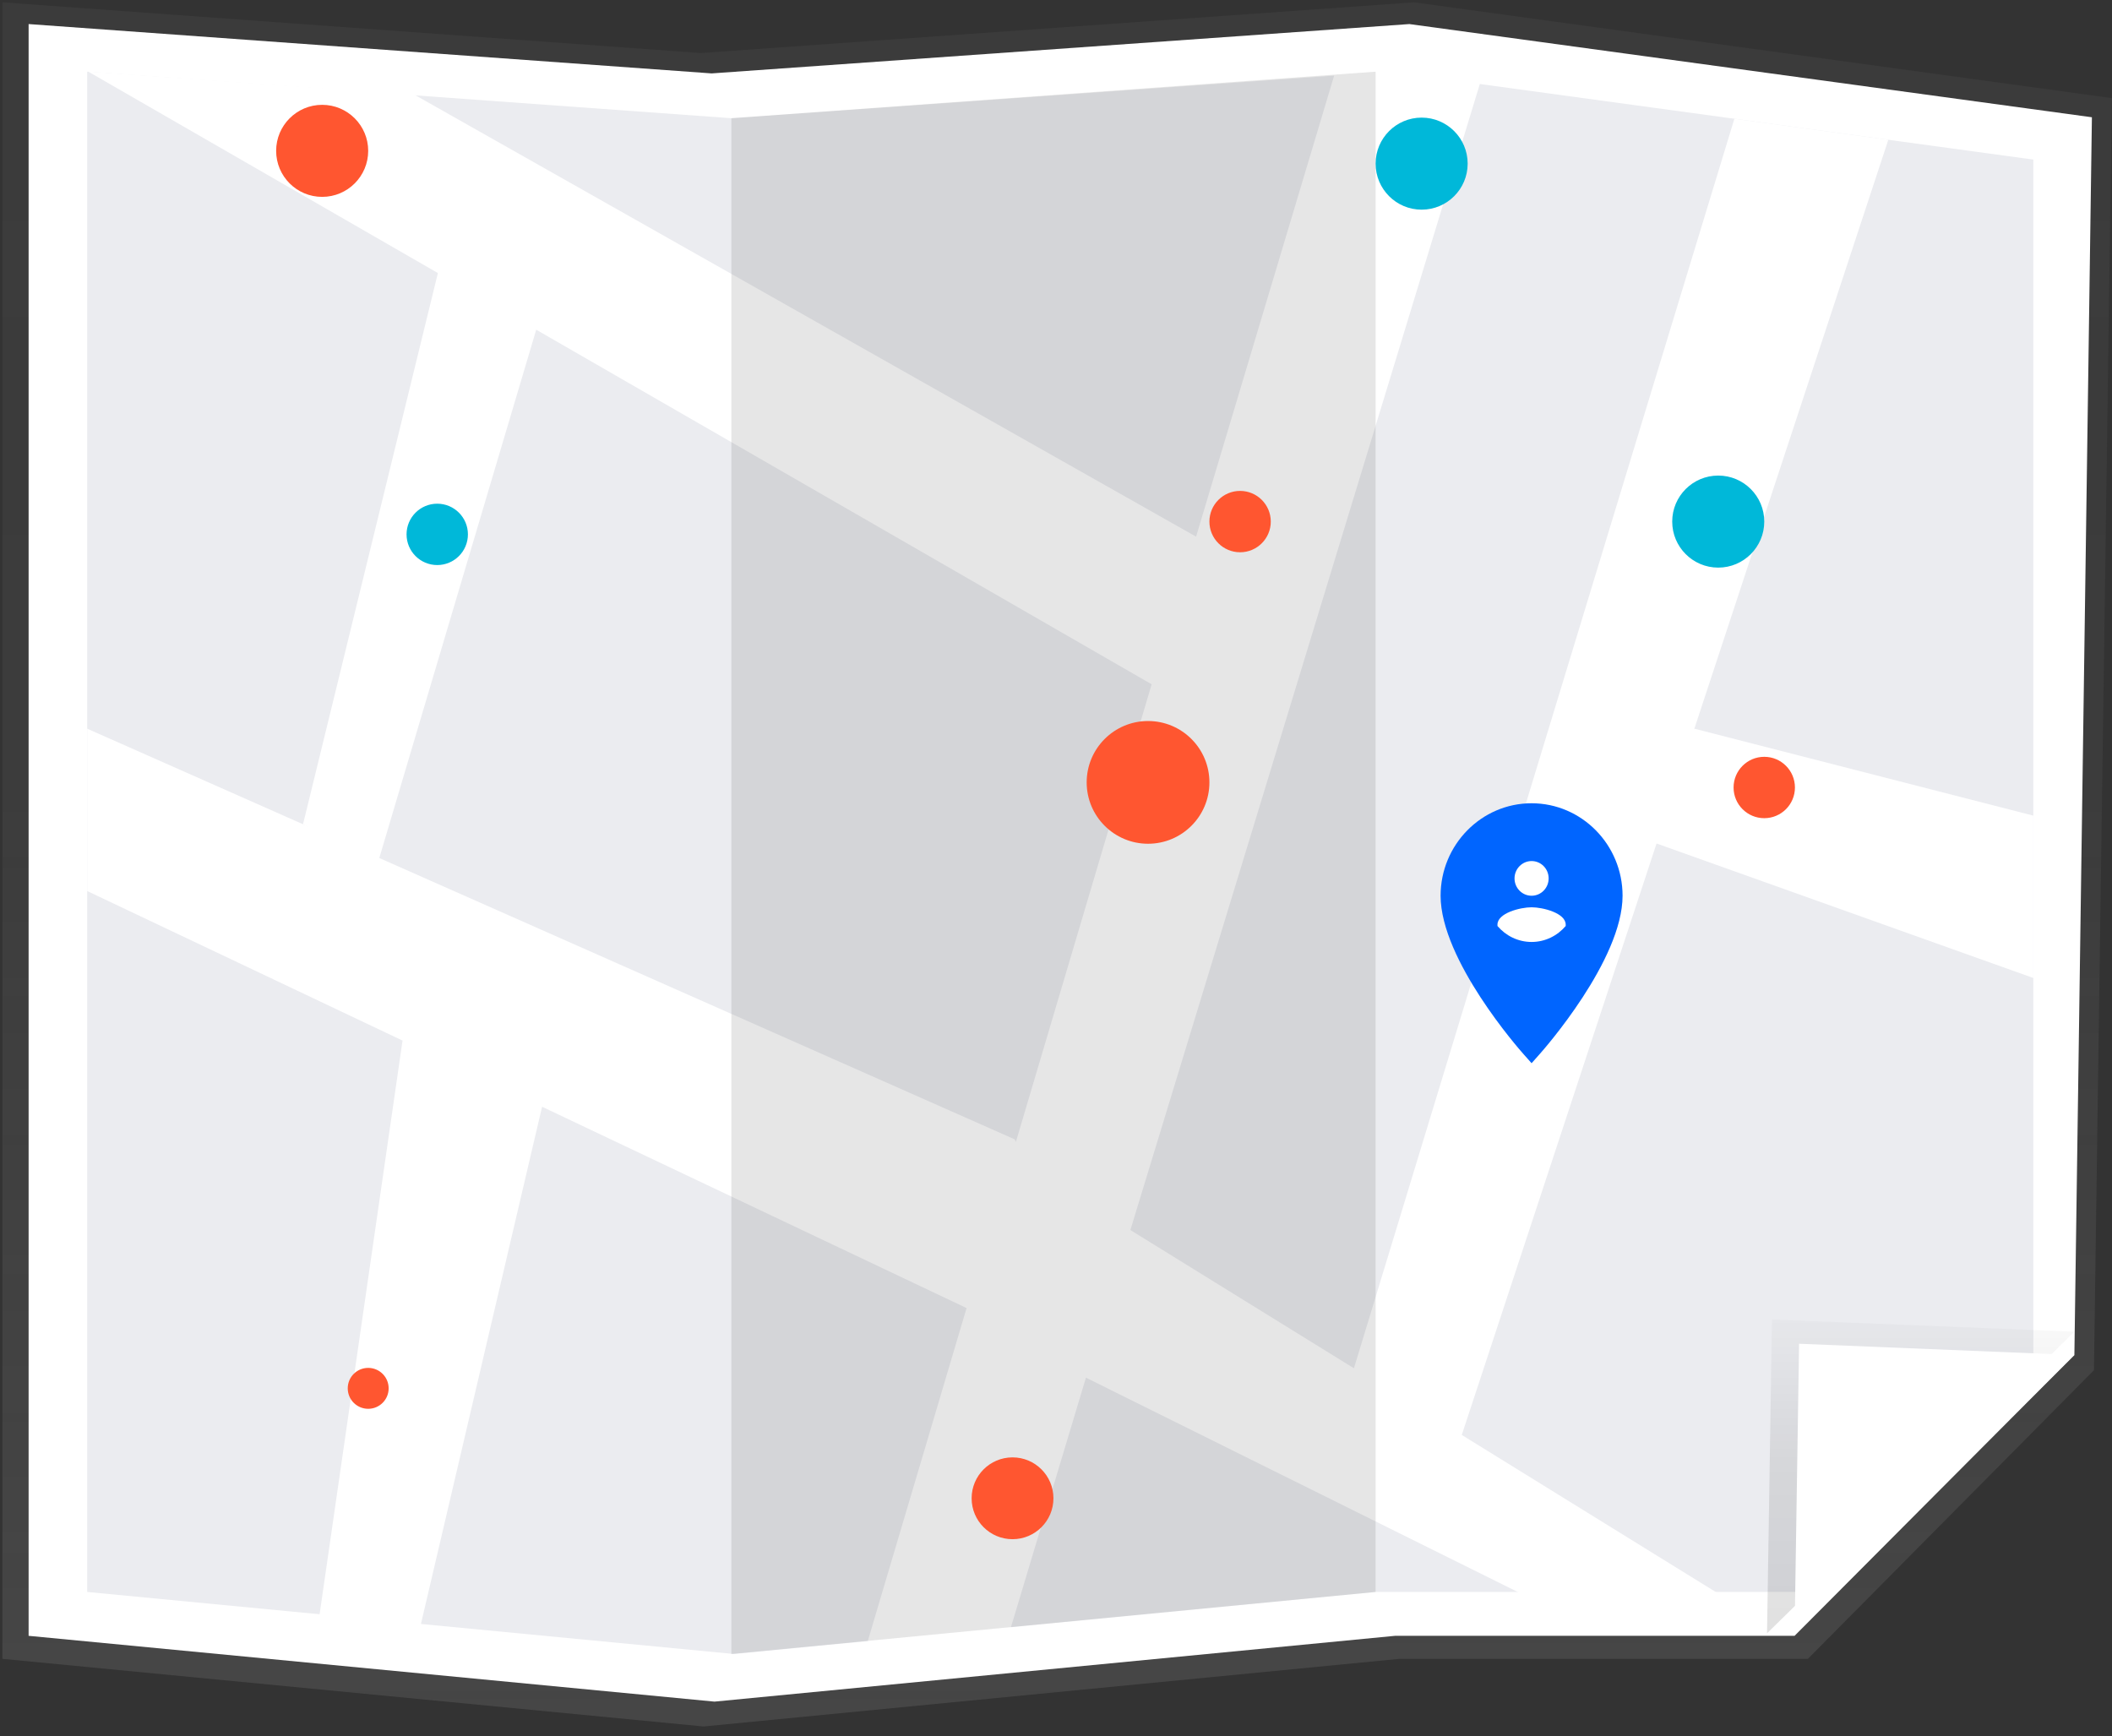 <svg xmlns="http://www.w3.org/2000/svg" width="236" height="194" fill="none" viewBox="0 0 236 194">
    <rect x="0" y="0" width="236" height="194" fill="#333333" stroke="none"/>
    <path fill="url(#paint0_linear)" d="M202.018 185.371h-45.647l-77.749 7.556-78.35-7.556V.259l78.025 5.667L158.008.259l77.978 10.704-2.002 142.154-31.966 32.254z"/>
    <path fill="#fff" d="M200.53 182.798h-44.648l-76.048 7.352-76.637-7.352V2.689l76.32 5.514 77.966-5.514 76.272 10.415-1.958 138.312-31.267 31.382z"/>
    <path fill="#EBECF0" d="M200.782 177.895h-47.024l-71.73 6.934-72.287-6.934V8.01l71.987 5.2 73.541-5.2 71.942 9.823v133.481l-26.429 26.581z"/>
    <path fill="#fff" d="M197.429 181.429l-71.118-43.977L166 7.286h-16.571l-15.775 52.683-87.368-49.398L9.857 8l118.831 68.467-32.116 108.247 15.999-1.571 8.775-29.194 55.368 27.48h20.715z"/>
    <path fill="url(#paint1_linear)" d="M197.452 182.517l.554-35.067 33.791 1.363-34.345 33.704z"/>
    <path fill="#fff" d="M9.741 81.427l103.643 45.889 6.888 14.277-6.857 7.143L9.741 99.568V81.427zM200.53 182.517l.504-32.358 30.763 1.257-31.267 31.101zM150.557 155.307l43.246-142.035 17.202 2.349-48.448 147.115-12-7.429z"/>
    <path fill="#000" d="M81.728 184.829l71.986-6.934V8.01l-71.986 5.2" opacity=".1"/>
    <path fill="#fff" d="M189.334 81.427l37.877 9.718v18.142l-46.368-16.551 8.491-11.31zM44.981 116.281l-9.566 66.169 10.857 2.286 14.302-61.06-.017-8.654-15.576 1.259zM50 26.143L33.86 92.106l8.312 4.487L61.986 29.88 50 26.143z"/>
    <path fill="#00B8D9" d="M158.857 23.429c2.841 0 5.143-2.303 5.143-5.143s-2.302-5.143-5.143-5.143c-2.84 0-5.143 2.302-5.143 5.143 0 2.84 2.303 5.143 5.143 5.143zM192 63.429c2.84 0 5.143-2.303 5.143-5.143s-2.303-5.143-5.143-5.143-5.143 2.302-5.143 5.143c0 2.84 2.303 5.143 5.143 5.143zM48.857 63.143c1.894 0 3.429-1.535 3.429-3.429 0-1.893-1.535-3.428-3.429-3.428-1.893 0-3.428 1.535-3.428 3.428 0 1.894 1.535 3.429 3.428 3.429z"/>
    <path fill="#FF5630" d="M36 22c2.84 0 5.143-2.302 5.143-5.143 0-2.84-2.303-5.143-5.143-5.143s-5.143 2.303-5.143 5.143S33.16 22 36 22zM197.143 91.429c1.893 0 3.428-1.535 3.428-3.429s-1.535-3.429-3.428-3.429c-1.894 0-3.429 1.535-3.429 3.429s1.535 3.429 3.429 3.429z"/>
    <path fill="#0065FF" fill-rule="evenodd" d="M171.143 89.762c-5.604 0-10.167 4.637-10.167 10.333 0 7.194 8.845 17.229 9.227 17.655l.94 1.06.94-1.06c.382-.426 9.227-10.461 9.227-17.655 0-5.696-4.563-10.333-10.167-10.333zm0 10.333c1.055 0 1.906-.866 1.906-1.938s-.851-1.937-1.906-1.937-1.906.878-1.906 1.937c0 1.072.851 1.938 1.906 1.938zm-3.813 3.228c0-1.291 2.542-1.937 3.813-1.937 1.271 0 3.812.646 3.812 1.937v.155c-.927 1.085-2.287 1.783-3.812 1.783s-2.885-.698-3.813-1.783v-.155z" clip-rule="evenodd"/>
    <path fill="#FF5630" d="M138.571 61.714c1.894 0 3.429-1.535 3.429-3.428 0-1.894-1.535-3.429-3.429-3.429-1.893 0-3.428 1.535-3.428 3.429 0 1.893 1.535 3.428 3.428 3.428zM128.286 94.286c3.787 0 6.857-3.07 6.857-6.857 0-3.788-3.07-6.858-6.857-6.858-3.787 0-6.858 3.07-6.858 6.858 0 3.787 3.071 6.857 6.858 6.857zM113.143 172c2.525 0 4.571-2.047 4.571-4.571 0-2.525-2.046-4.572-4.571-4.572s-4.571 2.047-4.571 4.572c0 2.524 2.046 4.571 4.571 4.571zM41.143 157.429c1.262 0 2.286-1.024 2.286-2.286 0-1.263-1.024-2.286-2.286-2.286-1.263 0-2.286 1.023-2.286 2.286 0 1.262 1.023 2.286 2.286 2.286z"/>
    <defs>
        <linearGradient id="paint0_linear" x1="118.129" x2="118.129" y1="192.927" y2=".259" gradientUnits="userSpaceOnUse">
            <stop stop-color="gray" stop-opacity=".25"/>
            <stop offset=".535" stop-color="gray" stop-opacity=".12"/>
            <stop offset="1" stop-color="gray" stop-opacity=".1"/>
        </linearGradient>
        <linearGradient id="paint1_linear" x1="214.625" x2="214.625" y1="182.517" y2="147.45" gradientUnits="userSpaceOnUse">
            <stop stop-opacity=".12"/>
            <stop offset=".551" stop-opacity=".09"/>
            <stop offset="1" stop-opacity=".02"/>
        </linearGradient>
    </defs>
</svg>
